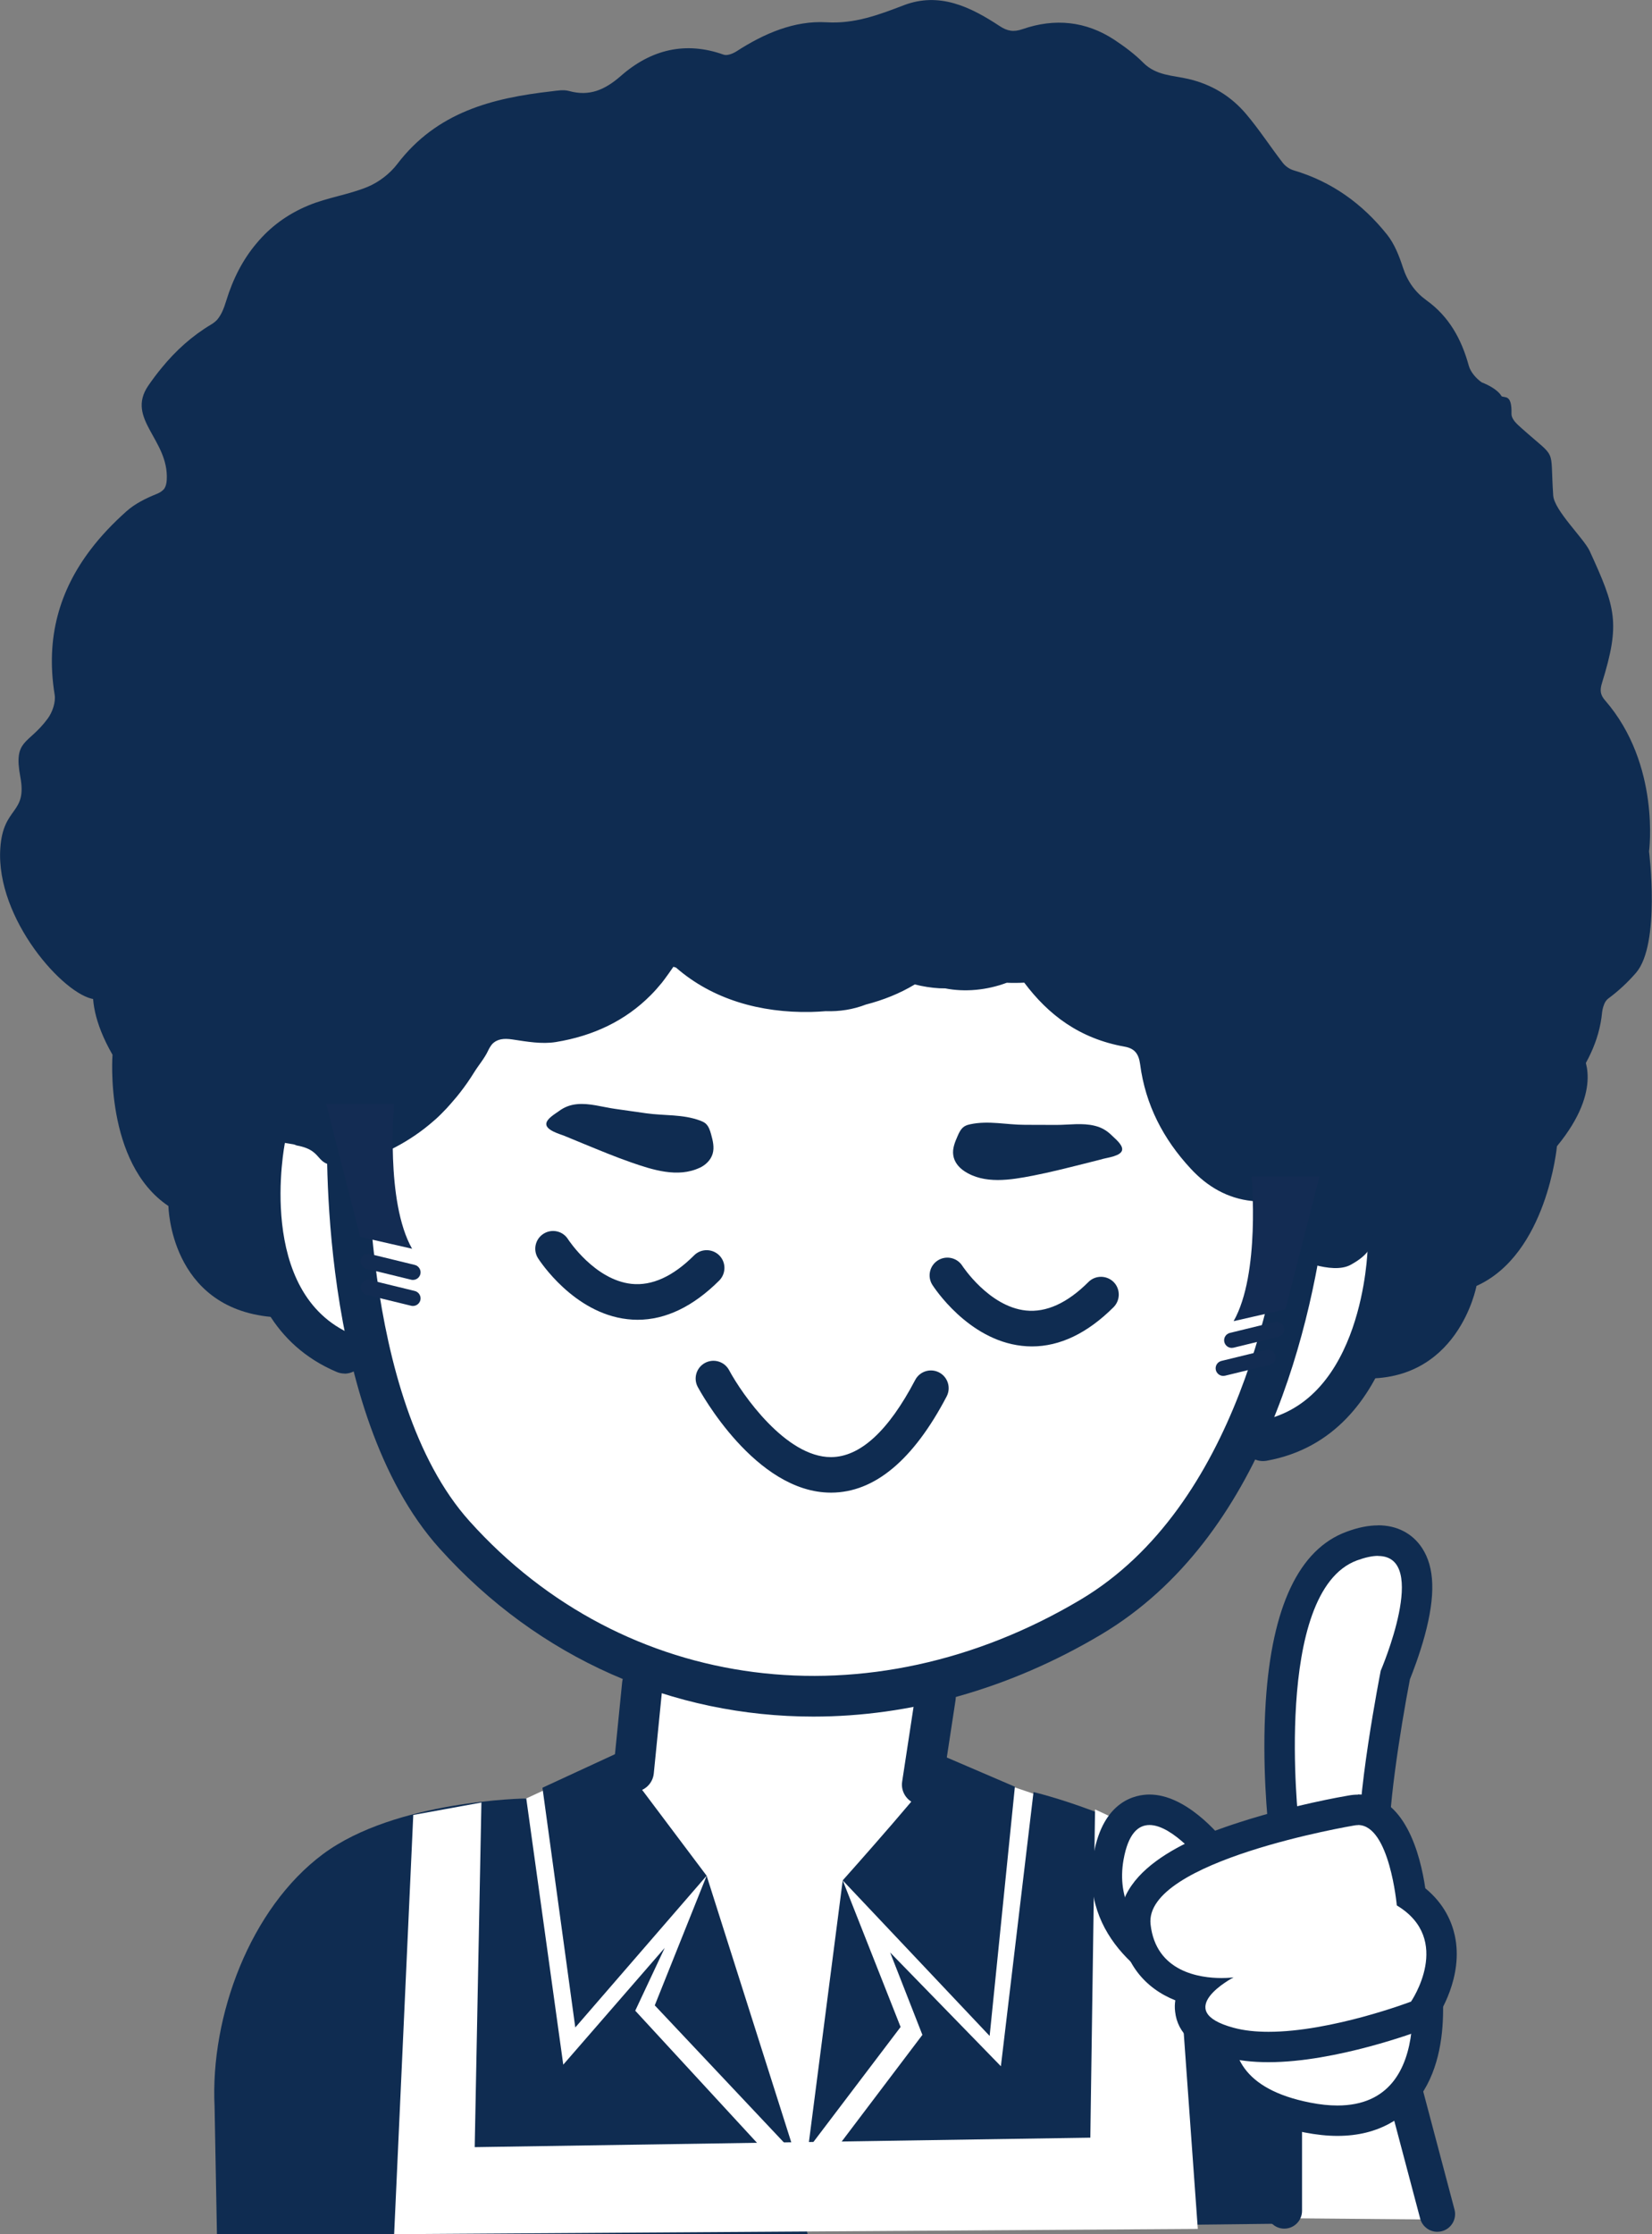 <?xml version="1.0" encoding="UTF-8"?><svg id="_圖層_2" xmlns="http://www.w3.org/2000/svg" viewBox="0 0 167.53 226.45"><rect x="0" y="0" width="167.53" height="226.45" fill="#808080" stroke="none"/><defs><style>.cls-1{fill:#fff;}.cls-2{fill:#122c52;}.cls-3{fill:#132c53;}.cls-4{fill:#0f2c51;}</style></defs><g id="_圖層_1-2"><g><polygon class="cls-1" points="27.26 223.93 39.24 185.54 53.36 182.29 57.44 180.4 65.14 176.62 65.14 168.77 46.2 156.77 37.55 137.17 30.67 134.67 24.18 120.47 29.8 109.58 76.63 90.52 116.67 95.6 143.26 117.74 139.62 136.3 132.8 144.46 125.9 146.03 119.45 156.28 102.92 167.78 94.19 170.61 93.84 178.73 102.04 180.87 106.22 182.29 141.93 203.85 145.76 224.97 27.26 223.93"/><g><path class="cls-4" d="M70.95,118.37c.6-.28,1.13-.78,1.32-1.43,.19-.64,.02-1.33-.16-1.98-.11-.39-.24-.8-.54-1.07-.03-.03-.07-.05-.1-.08-.15-.1-.31-.17-.47-.23-1.78-.66-3.64-.48-5.48-.74-1.05-.15-2.11-.3-3.16-.45-1.28-.18-2.57-.6-3.87-.47-.68,.07-1.26,.29-1.81,.7-.38,.28-1.24,.76-1.28,1.28-.05,.66,1.36,1.04,1.84,1.23,.63,.26,1.26,.52,1.89,.78,1.61,.66,3.21,1.33,4.85,1.9,2.18,.76,4.76,1.6,6.98,.55Z"/><path class="cls-4" d="M111.8,117.47c.5-.13,1.95-.3,2-.95,.04-.52-.75-1.13-1.08-1.46-.49-.48-1.03-.79-1.69-.95-1.27-.32-2.61-.09-3.9-.09-1.06,0-2.13,0-3.19-.01-1.86,0-3.68-.45-5.53-.06-.17,.04-.35,.08-.5,.16-.04,.02-.08,.04-.11,.06-.34,.22-.53,.6-.69,.98-.27,.61-.54,1.27-.44,1.93,.09,.68,.55,1.24,1.1,1.61,2.04,1.37,4.72,.91,6.99,.47,1.7-.33,3.39-.76,5.07-1.18,.66-.17,1.32-.33,1.98-.5Z"/><path class="cls-4" d="M19.19,112.17l-4.49-3.18c-.58-.66-1.04-1.3-1.39-1.88-.81-1.31-1.1-2.27-1.1-2.28h0c-.68-1.43-.35-2.04-.89-3.5,0,0-.52,.1-1.74-.05-3.05-.36-10.02-8.13-9.55-15.29,.28-4.32,2.75-3.4,2.03-7.25-.72-3.85,.8-3.21,2.79-5.92,.47-.64,.82-1.67,.69-2.42-.94-5.81,.53-10.6,3.65-14.7,1.04-1.37,2.27-2.66,3.65-3.89,.87-.77,1.97-1.31,3.04-1.74,.35-.14,.59-.31,.77-.52,.16-.24,.24-.53,.26-.91,.23-4.08-4.17-6.17-1.88-9.54,.43-.63,.89-1.24,1.37-1.82,1.43-1.75,3.08-3.24,5.03-4.4,.23-.14,.43-.3,.59-.47,.46-.54,.7-1.21,.92-1.92,.69-2.25,1.7-4.2,3.07-5.82,1.37-1.65,3.11-2.95,5.25-3.84,1.94-.81,4.08-1.09,6.02-1.89,1.13-.47,2.26-1.33,3.01-2.32,4.03-5.28,9.66-6.68,15.61-7.36,.59-.07,1.24-.19,1.79-.04,2.07,.58,3.65-.1,5.29-1.54,3.04-2.66,6.54-3.52,10.4-2.14,.36,.13,.93-.1,1.3-.33,2.81-1.82,5.89-3.14,9.13-2.95,2.87,.17,5.29-.75,7.85-1.73,3.6-1.37,6.75,.16,9.71,2.11,.79,.52,1.42,.63,2.34,.31,3.24-1.12,6.39-.82,9.29,1.08,1.04,.69,2.07,1.45,2.95,2.34,1.3,1.3,3,1.27,4.55,1.63,2.36,.55,4.32,1.73,5.87,3.56,1.33,1.57,2.46,3.32,3.72,4.95,.27,.35,.7,.64,1.11,.76,3.83,1.13,6.96,3.37,9.47,6.52,.74,.93,1.22,2.15,1.6,3.32,.46,1.42,1.25,2.51,2.4,3.34,2.26,1.62,3.54,3.91,4.28,6.62,.18,.65,.75,1.29,1.3,1.68,1.7,.67,2.02,1.41,2.02,1.41,.34,.2,1.06-.23,1.01,1.77-.01,.59,.59,1.08,1.02,1.47,3.68,3.29,2.87,1.74,3.21,6.81,.1,1.53,3.11,4.36,3.7,5.64,2.64,5.76,3.13,7.29,1.25,13.37-.24,.77-.17,1.22,.32,1.78,5.64,6.5,4.45,15.31,4.45,15.31,0,0,1.18,9.4-1.32,12.29-.83,.96-1.77,1.84-2.84,2.63-.09,.07-.17,.17-.25,.28-.19,.31-.31,.74-.35,1.09-.28,2.99-1.64,5.46-3.36,7.76-.02,.03-.05,.06-.08,.1-.36,.46-.81,.94-1.3,1.12-1.65,.58-1.89,4.29-3,5.56-1.47,1.67-3.49,2.42-5.68,2.55-.32-.05-.63-.06-.94-.09-3.34-.01-3.26,2.54-3.26,2.54,0,0,1.19,5.02-5.15,3.57-6.34-1.45,0,0,0,0-.95,.76-.79,1.43-2.73,2.49-1.94,1.06-5.77-.76-5.77-.76l-.59-.38c-.42-.35-.07-.09-.46-.47-.13-.18-.28-.36-.45-.57-1.2-1.4-1.01-.85-1.18-2.54-.11-1.08-.39-1.63-1.57-1.75-2.45-.26-4.51-1.44-6.22-3.3-2.75-2.97-4.57-6.43-5.11-10.56-.14-1.02-.52-1.59-1.56-1.78-4.61-.82-7.76-3.25-10.19-6.49-.59,.03-1.18,.04-1.77,.01-2.01,.75-4.23,.97-6.25,.57-.2,0-.39,0-.59-.01-.84-.05-1.67-.18-2.49-.39-1.52,.92-3.21,1.59-4.96,2.04-1.29,.5-2.68,.72-4.08,.67-.51,.04-1.01,.07-1.51,.08-5.09,.1-9.96-1.26-13.67-4.5-.09-.02-.17-.05-.26-.08-.04,.06-.08,.11-.12,.17-.24,.36-.49,.7-.74,1.04-.11,.14-.21,.29-.32,.42-.36,.44-.73,.86-1.12,1.25-2.57,2.59-5.82,4.13-9.62,4.75-1.42,.23-2.94-.04-4.39-.26-.87-.13-1.55-.07-2.07,.47-.14,.17-.27,.37-.39,.62-.37,.81-.98,1.5-1.45,2.26-.45,.73-.93,1.41-1.43,2.05-.2,.26-.4,.5-.61,.74-.24,.28-.48,.56-.73,.83-.36,.38-.73,.76-1.12,1.11-.05,.04-.09,.08-.14,.12-2.44,2.16-5.3,3.61-8.47,4.5-4.13,.5-2.27-1.39-5.5-1.96-.14-.07-.3-.12-.49-.14-.92-.14-1.82-.34-2.72-.56-3.11-.86-5.69-2.05-7.71-3.22-.03,.06-.09,.08-.18,.08"/><path class="cls-4" d="M82.49,173.99c-14.22,0-27.82-5.81-37.93-17.06-12.39-13.79-11.41-41.95-11.37-43.14,.05-1.14,.98-2.03,2.14-1.97,1.14,.04,2.02,1,1.97,2.14-.01,.28-.96,27.69,10.32,40.23,15.69,17.46,40.58,20.66,61.94,7.96,15.95-9.48,20.05-32.4,21.06-41.82,.08-.74,.3-2.69,2.24-2.6,1.95,.09,1.98,2.03,1.99,2.77,0,.35-.07,.67-.22,.96-1.45,12.58-6.37,34.35-22.98,44.22-9.39,5.58-19.43,8.31-29.17,8.31Z"/><path class="cls-4" d="M93.52,182.93c-.1,0-.21,0-.31-.02-1.12-.17-1.9-1.22-1.72-2.34l1.35-8.85c.17-1.12,1.22-1.89,2.34-1.72,1.12,.17,1.9,1.22,1.72,2.34l-1.35,8.85c-.15,1.02-1.03,1.75-2.03,1.75Z"/><path class="cls-4" d="M95.91,178.08c-.43,1.31-10.45,12.51-10.45,12.51l14.9,15.77,2.56-25.26-7.01-3.01Z"/><polygon class="cls-4" points="71.66 190.12 62.39 177.79 55.01 181.2 58.34 205.5 71.66 190.12"/><path class="cls-4" d="M64.26,181.61c-.07,0-.14,0-.21-.01-1.13-.11-1.96-1.12-1.84-2.25l.88-8.82c.11-1.13,1.12-1.95,2.25-1.84,1.13,.11,1.96,1.12,1.84,2.25l-.88,8.82c-.11,1.06-1,1.85-2.04,1.85Z"/><polygon class="cls-4" points="85.46 190.59 91.33 205.45 81.94 217.83 85.46 190.59"/><polygon class="cls-4" points="80.63 218.36 71.66 190.12 66.4 203.26 80.63 218.36"/><path class="cls-4" d="M34.95,139.22c-.27,0-.54-.05-.8-.16-13-5.5-9.43-23.34-9.27-24.1,.23-1.11,1.32-1.83,2.43-1.59,1.11,.23,1.82,1.32,1.59,2.43-.03,.16-3.03,15.29,6.84,19.47,1.05,.44,1.54,1.65,1.09,2.7-.33,.78-1.09,1.26-1.9,1.26Z"/><path class="cls-4" d="M128.07,148.09c-.98,0-1.84-.7-2.02-1.69-.2-1.12,.54-2.19,1.66-2.39,10.56-1.89,10.98-17.32,10.98-17.47,.02-1.12,.94-2.02,2.06-2.02,.01,0,.02,0,.04,0,1.13,.02,2.04,.95,2.02,2.09-.01,.77-.48,18.96-14.37,21.45-.12,.02-.25,.03-.37,.03Z"/><path class="cls-4" d="M10.45,97.28s-2.87,2.96,.96,9.63c0,0-.85,10.96,5.67,15.33,0,0,.13,10.29,10.41,11.24,0,0-1.13-10.94-1.09-10.87s2.05-14.97,2.05-14.97l-18-10.36Z"/><path class="cls-4" d="M160.45,106.85s2.33,3.4-2.56,9.33c0,0-1,10.94-8.16,14.16,0,0-1.86,10.12-12.14,9.34,0,0,2.94-10.6,2.89-10.54s.48-15.1,.48-15.1l19.49-7.2Z"/><path class="cls-4" d="M130.66,225.38l.73-18.16c.05-5.8-1.98-12.29-9.36-17.78-7.38-5.49-17.22-7.8-17.22-7.8l-3.31,27.79-11.23-11.53,3.27,8.35-10.4,13.74,.63,5.93,46.9-.54Z"/><path class="cls-4" d="M22,226.45l-.24-12.93c-.45-9.16,3.61-20.1,10.99-25.59,7.38-5.49,20.62-5.64,20.62-5.64l3.75,26.98,10.29-11.84-2.99,6.37,16.3,17.68,1.18,4.98H22Z"/><path class="cls-4" d="M64.65,133.77c-.34,0-.68-.02-1.02-.06-5.47-.61-8.92-5.95-9.07-6.18-.53-.84-.28-1.95,.56-2.48,.84-.53,1.95-.29,2.48,.55,.05,.08,2.71,4.13,6.44,4.53,2.07,.22,4.21-.75,6.35-2.89,.7-.7,1.84-.7,2.55,0,.7,.7,.7,1.84,0,2.55-2.65,2.64-5.43,3.98-8.29,3.98Z"/><path class="cls-4" d="M104.64,136.47c-.34,0-.68-.02-1.02-.06-5.47-.61-8.92-5.95-9.07-6.18-.53-.84-.28-1.95,.56-2.48,.84-.53,1.95-.28,2.48,.55h0s2.69,4.13,6.44,4.53c2.07,.22,4.21-.75,6.35-2.89,.7-.7,1.84-.7,2.55,0,.7,.7,.7,1.84,0,2.55-2.65,2.64-5.43,3.98-8.29,3.98Z"/><path class="cls-4" d="M84.26,151.29c-7.67,0-13.26-10.27-13.5-10.71-.47-.88-.14-1.97,.74-2.44,.88-.47,1.97-.14,2.44,.74,1.32,2.46,5.75,8.81,10.32,8.81h.03c2.94-.02,5.81-2.65,8.52-7.82,.46-.88,1.55-1.22,2.43-.76,.88,.46,1.22,1.55,.76,2.43-3.38,6.45-7.31,9.73-11.69,9.75h-.04Z"/><path class="cls-3" d="M39.97,111.9s-.91,9.88,1.82,14.67l-5.26-1.2-3.45-13.47h6.9Z"/><path class="cls-3" d="M126.92,119.24s.91,9.88-1.82,14.67l5.26-1.2,3.45-13.47h-6.9Z"/><path class="cls-2" d="M41.88,129.73c-.06,0-.12,0-.18-.02l-4.55-1.11c-.41-.1-.67-.52-.57-.93,.1-.41,.51-.67,.93-.57l4.55,1.11c.41,.1,.67,.52,.57,.93-.09,.35-.4,.59-.75,.59Z"/><path class="cls-2" d="M41.88,132.37c-.06,0-.12,0-.18-.02l-4.55-1.11c-.41-.1-.67-.52-.57-.93,.1-.41,.51-.67,.93-.57l4.55,1.11c.41,.1,.67,.52,.57,.93-.09,.35-.4,.59-.75,.59Z"/><path class="cls-2" d="M124.91,136.62c-.35,0-.66-.24-.75-.59-.1-.41,.15-.83,.57-.93l4.55-1.11c.42-.1,.83,.15,.93,.57s-.15,.83-.57,.93l-4.55,1.11c-.06,.01-.12,.02-.18,.02Z"/><path class="cls-2" d="M124.05,139.46c-.35,0-.66-.24-.75-.59-.1-.41,.15-.83,.57-.93l4.55-1.11c.41-.1,.83,.15,.93,.57,.1,.41-.15,.83-.57,.93l-4.55,1.11c-.06,.01-.12,.02-.18,.02Z"/></g><polygon class="cls-1" points="41.91 183.96 39.97 226.45 121.47 225.92 118.67 186.94 111.05 183.4 110.57 216.67 48.14 217.63 48.82 182.7 41.91 183.96"/><g><path class="cls-4" d="M130.24,225.89c-.99,0-1.8-.81-1.8-1.8v-14.04c0-.99,.81-1.8,1.8-1.8s1.8,.81,1.8,1.8v14.04c0,.99-.81,1.8-1.8,1.8Z"/><path class="cls-4" d="M145.76,226.21c-.8,0-1.52-.53-1.74-1.34l-3.82-14.41c-.26-.96,.32-1.95,1.28-2.2,.96-.26,1.95,.32,2.2,1.28l3.82,14.41c.26,.96-.32,1.95-1.28,2.2-.15,.04-.31,.06-.46,.06Z"/><g><g><path class="cls-1" d="M135.64,214.95c-.94,0-1.97-.11-3.05-.32-4.54-.88-7.41-2.82-8.53-5.74-1.96-5.12,2.49-11.11,2.68-11.36,.29-.39,.75-.61,1.23-.61h14.72c.72,0,1.34,.49,1.5,1.19,.09,.37,2.09,9.04-1.68,13.81-1.59,2.01-3.9,3.03-6.87,3.03h0Z"/><path class="cls-4" d="M142.69,198.46s3.54,14.95-7.06,14.95c-.83,0-1.74-.09-2.75-.29-13.93-2.72-4.91-14.66-4.91-14.66h14.72m0-3.09h-14.72c-.97,0-1.88,.45-2.46,1.23-.53,.7-5.12,7.03-2.89,12.84,1.32,3.46,4.58,5.71,9.67,6.7,1.18,.23,2.3,.35,3.34,.35,4.32,0,6.78-1.97,8.08-3.62,4.16-5.26,2.21-14.13,1.98-15.13-.33-1.39-1.57-2.37-3-2.37h0Z"/></g><g><path class="cls-1" d="M122.03,201.33c-.17,0-.33-.03-.49-.08-3.73-1.24-10.44-5.57-9.11-13.03,.7-3.95,2.64-4.78,4.14-4.78,3.01,0,6.09,3.74,6.67,4.49,.02,.03,.05,.06,.07,.1,3.12,4.71,4.04,8.2,2.82,10.68-.95,1.92-2.96,2.55-4,2.62-.03,0-.07,0-.1,0Z"/><path class="cls-4" d="M116.57,184.98c2.41,0,5.45,3.9,5.45,3.9,6.92,10.45,0,10.91,0,10.91,0,0-9.52-3.17-8.08-11.3,.47-2.62,1.47-3.51,2.63-3.51m0-3.09c-1.38,0-4.69,.59-5.66,6.06-1.51,8.5,5.97,13.37,10.14,14.76,.32,.11,.64,.16,.98,.16,.07,0,.14,0,.21,0,1.7-.11,4.1-1.09,5.28-3.48,1.49-3.01,.54-7.01-2.92-12.22-.04-.07-.09-.13-.14-.19-.93-1.19-4.25-5.09-7.89-5.09h0Z"/></g><g><path class="cls-1" d="M137.22,190.93c-1.92,0-4.7-2.77-6.7-5.1-.2-.23-.33-.52-.36-.83-.29-2.53-2.52-24.8,6.91-28.29,1.01-.37,1.88-.55,2.68-.55,1.75,0,2.69,.88,3.17,1.61,2.09,3.17-.68,10.25-1.42,12.01-.29,1.51-2.57,13.54-2.09,17.84,.05,.43,.19,1.73-.59,2.6-.4,.45-.97,.7-1.6,.7Z"/><path class="cls-4" d="M139.75,157.71c5.27,0,.27,11.63,.27,11.63,0,0-2.68,13.61-2.14,18.46,.13,1.15-.15,1.59-.65,1.59-1.61,0-5.53-4.56-5.53-4.56,0,0-2.66-23.5,5.91-26.67,.85-.31,1.56-.46,2.14-.46m0-3.09h0c-.98,0-2.03,.21-3.21,.65-4.8,1.77-7.55,7.57-8.18,17.21-.42,6.47,.24,12.44,.27,12.69,.07,.61,.32,1.19,.72,1.66,4.83,5.63,7.12,5.63,7.87,5.63,1.07,0,2.05-.43,2.75-1.21,1.24-1.39,1.04-3.2,.97-3.8-.35-3.13,1.05-12.09,2.04-17.23,.28-.7,.96-2.44,1.5-4.42,1.11-4.1,1.02-6.92-.27-8.89-.98-1.49-2.56-2.3-4.46-2.3h0Z"/></g><g><path class="cls-1" d="M128.64,207.48c-1.48,0-2.8-.15-3.94-.46-.92-.25-3.74-1.01-3.99-3.29-.08-.72,.13-1.39,.5-1.98-3.47-.76-5.67-3.09-6.05-6.53-.84-7.52,18.1-11.08,21.91-11.72,.19-.04,.42-.06,.65-.06,3.9,0,5.07,6.28,5.39,8.8,1.57,1.12,2.55,2.56,2.93,4.27,.79,3.62-1.57,7.1-1.67,7.24-.18,.26-.43,.46-.72,.57-.34,.13-8.38,3.16-15,3.16h0Z"/><path class="cls-4" d="M137.72,184.98c3.2,0,3.93,8.15,3.93,8.15,5.77,3.46,1.44,9.75,1.44,9.75,0,0-8.04,3.06-14.45,3.06-1.27,0-2.47-.12-3.54-.41-6.44-1.74,0-5.11,0-5.11,0,0-.48,.07-1.22,.07-2.2,0-6.66-.61-7.2-5.44-.72-6.45,20.63-10.02,20.63-10.02,.14-.03,.27-.04,.4-.04m0-3.09c-.31,0-.63,.03-.95,.09-.55,.09-5.77,1-10.99,2.69-3.19,1.03-12.89,4.18-12.16,10.71,.39,3.52,2.43,6.11,5.58,7.36-.06,.37-.07,.75-.02,1.15,.24,2.21,1.97,3.76,5.12,4.61,1.26,.34,2.72,.51,4.34,.51,6.89,0,15.2-3.13,15.55-3.26,.59-.22,1.09-.62,1.45-1.14,.29-.42,2.82-4.25,1.9-8.45-.3-1.36-1.06-3.2-2.99-4.78-.5-3.39-2.06-9.51-6.83-9.51h0Z"/></g></g></g></g></g></svg>